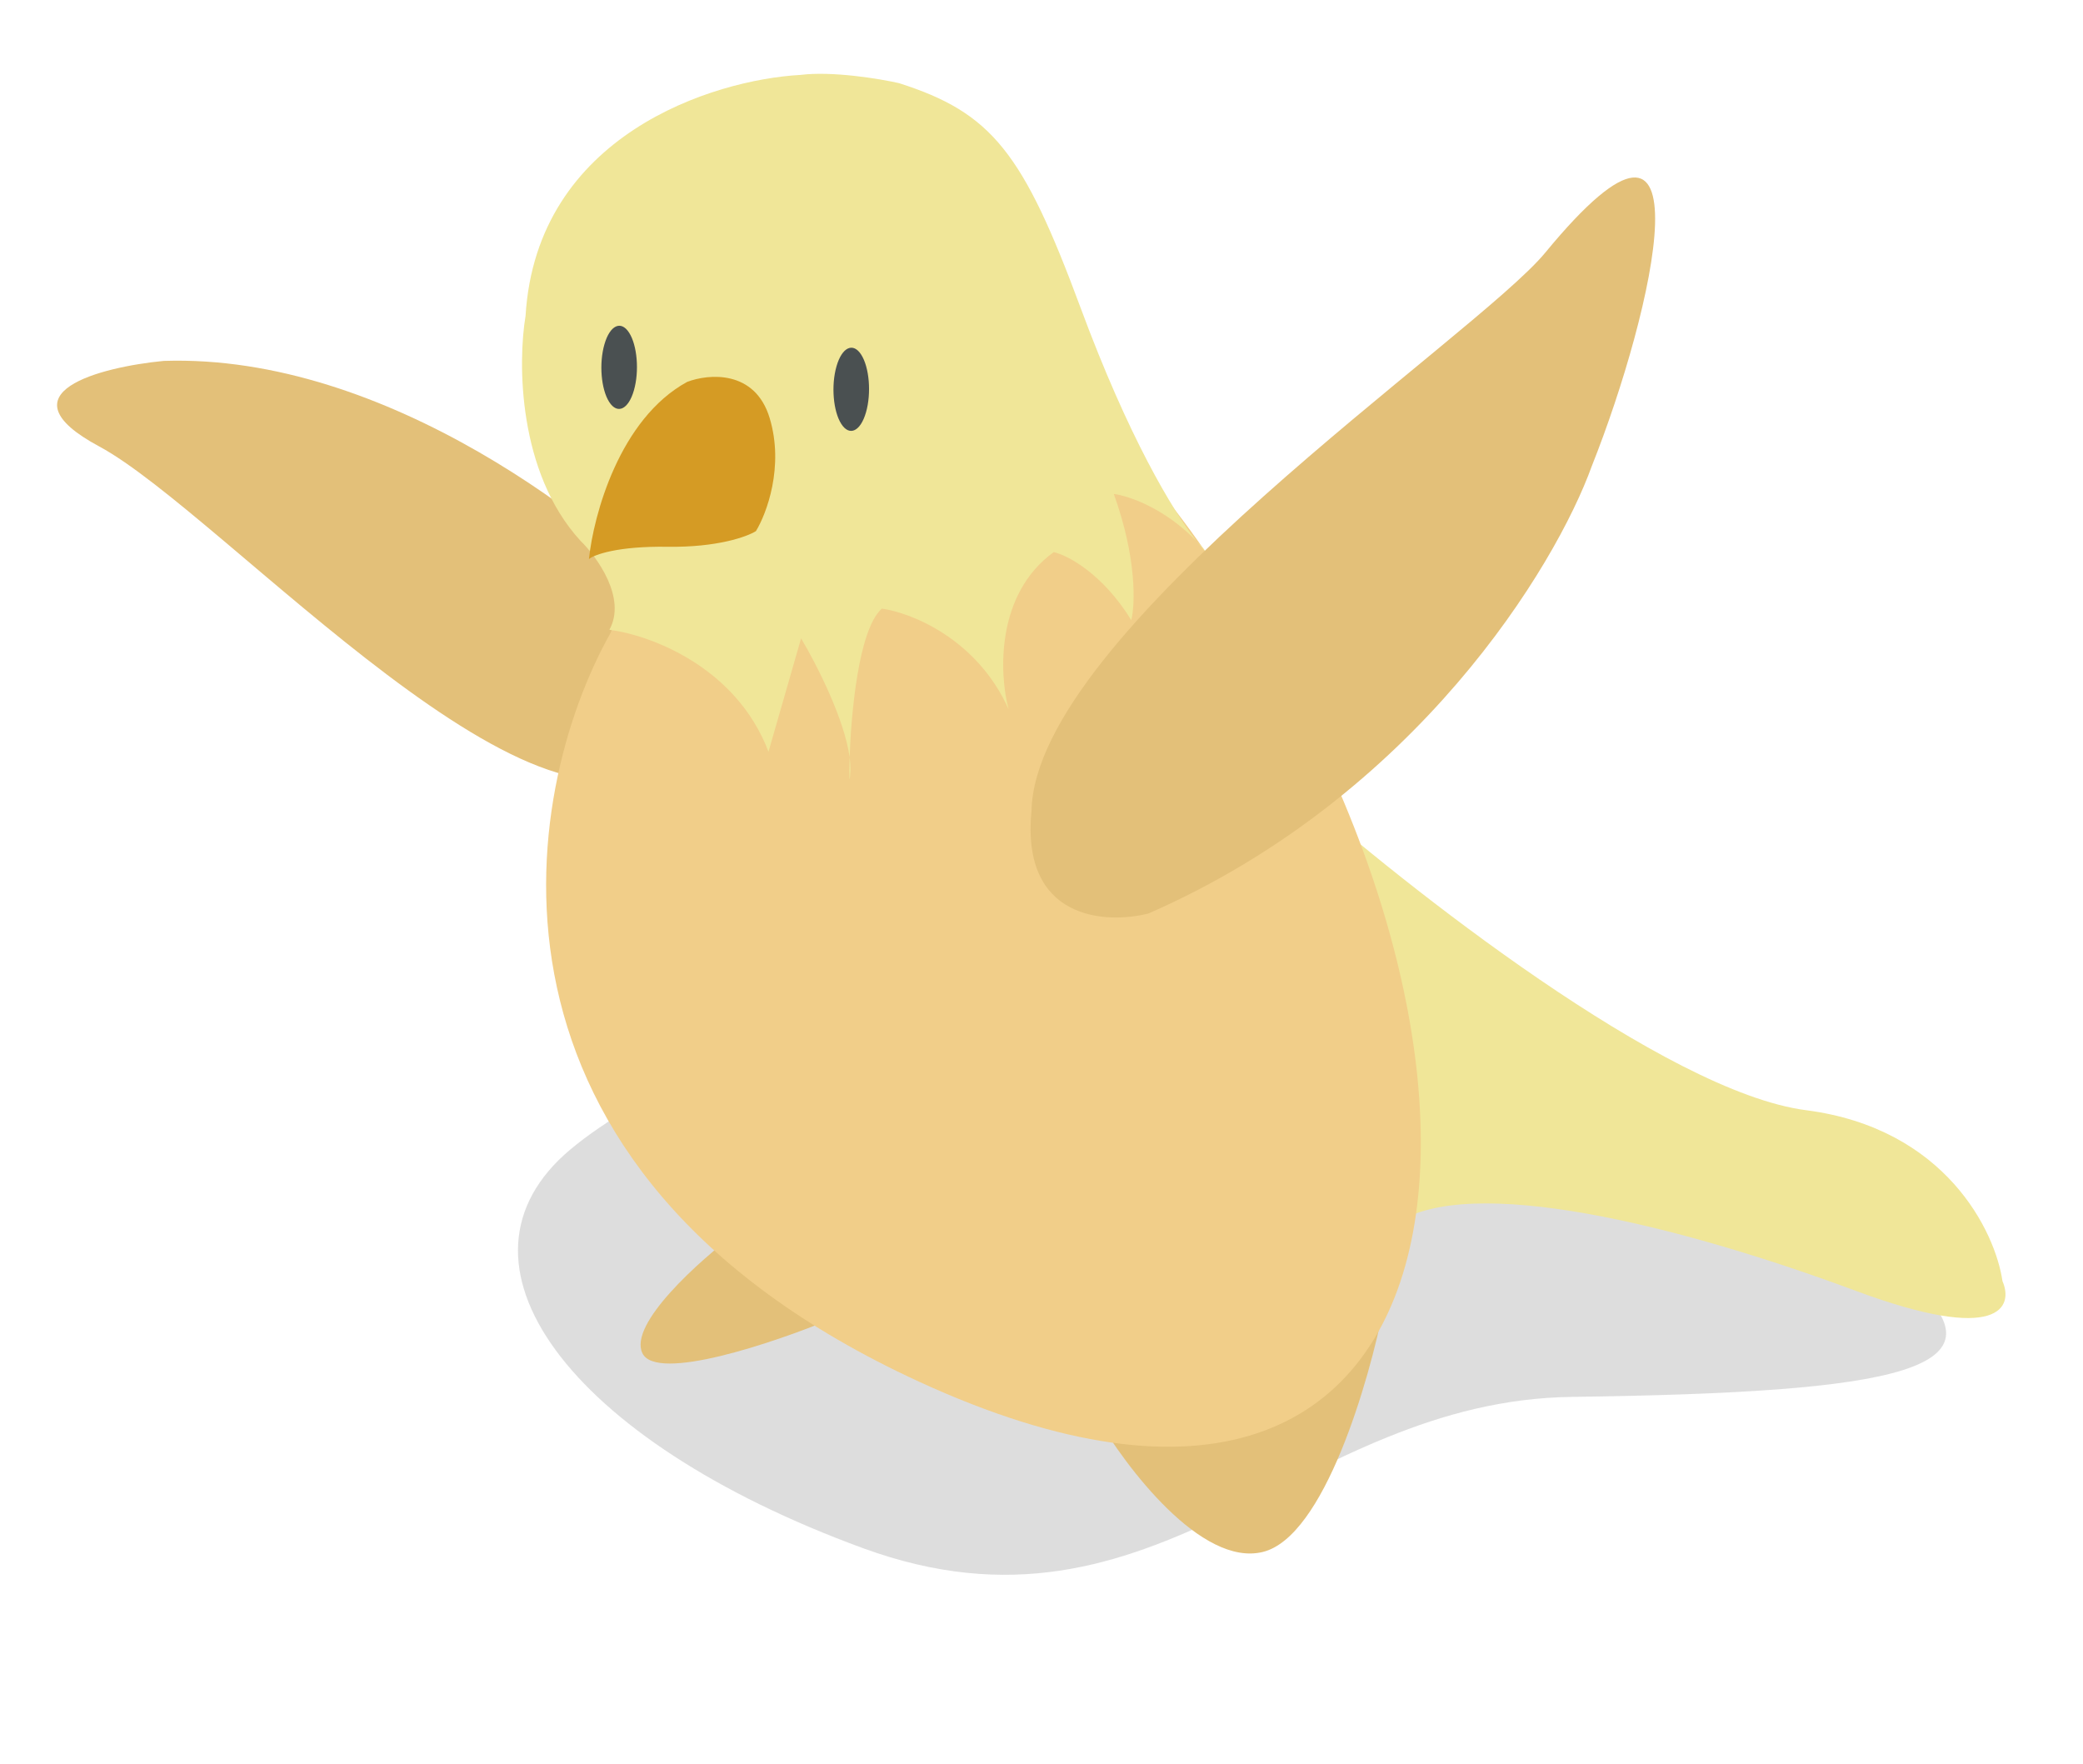 <svg xmlns="http://www.w3.org/2000/svg" width="124" height="105" viewBox="0 0 124 105" fill="none">
<g id="goldenhawk">
<path id="shadow" d="M93.571 83.151C77.281 83.371 68.948 98.595 51.361 92.152C33.773 85.709 25.987 75.079 33.97 68.41C41.953 61.742 67.536 52.573 85.123 59.016C86.295 65.006 111.785 71.805 113.423 75.984C120.074 81.569 112.932 82.891 93.571 83.151Z" fill="#BCBCBC" fill-opacity="0.5"/>
<path id="gymbro hawk's tail" d="M107.511 66.085C99.185 65.009 83.693 52.811 76.988 46.847C77.573 56.476 79.62 75.148 83.128 72.809C87.513 69.886 99.793 72.868 110.493 76.844C119.054 80.025 119.869 77.779 119.206 76.259C118.777 73.316 115.838 67.161 107.511 66.085Z" fill="#F0E698"/>
<path id="Vector 80" d="M75.174 92.381C71.522 93.276 67.035 87.36 65.248 84.29L82.391 77.712C81.507 82.229 78.827 91.486 75.174 92.381Z" fill="#E3C079"/>
<path id="Vector 83" d="M38.242 80.551C37.404 78.809 41.647 75.026 43.874 73.352L49.475 78.519C46.08 79.922 39.08 82.293 38.242 80.551Z" fill="#E3C079"/>
<path id="left arm" d="M40.877 36.554C44.694 40.09 41.79 43.438 39.861 44.67C32.861 52.787 13.319 30.556 5.896 26.569C-0.042 23.38 5.988 21.849 9.745 21.483C23.052 21.043 36.044 31.347 40.877 36.554Z" fill="#E3C079"/>
<path id="Vector 79" d="M54.693 82.238C27.098 69.533 30.965 47.235 36.347 37.674C40.881 25.855 54.212 8.199 71.264 32.133C92.578 62.051 89.186 98.119 54.693 82.238Z" fill="#F1CE89"/>
<path id="Vector 78" d="M31.286 18.807C31.939 8.018 42.468 4.746 47.65 4.459C49.556 4.223 52.351 4.686 53.51 4.947C59.06 6.713 60.908 9.089 64.329 18.326C67.179 26.023 69.796 30.372 71.234 32.217C71.477 32.467 71.716 32.738 71.948 33.03C71.762 32.855 71.522 32.586 71.234 32.217C69.337 30.256 67.215 29.522 66.304 29.402C67.685 33.238 67.573 36.008 67.345 36.913C65.624 34.126 63.551 33.053 62.729 32.864C59.255 35.381 59.489 40.148 60.041 42.217C58.156 38.007 54.226 36.47 52.496 36.228C51.08 37.483 50.661 42.643 50.578 45.083C50.617 45.378 50.633 45.655 50.621 45.91C50.578 46.829 50.537 46.288 50.578 45.083C50.276 42.804 48.593 39.513 47.689 37.998L45.748 44.749C43.814 39.646 38.628 37.782 36.276 37.489C37.313 35.608 35.557 33.168 34.549 32.183C30.823 28.111 30.821 21.569 31.286 18.807Z" fill="#F0E698"/>
<ellipse id="Ellipse 290" cx="1.626" cy="2.146" rx="1.626" ry="2.146" transform="matrix(0.54 0.842 -0.276 0.961 50.389 19.742)" fill="#4A5051"/>
<ellipse id="Ellipse 291" cx="1.626" cy="2.146" rx="1.626" ry="2.146" transform="matrix(0.54 0.842 -0.276 0.961 36.573 18.435)" fill="#4A5051"/>
<path id="Vector 82" d="M45.818 24.886C44.947 21.999 42.182 22.246 40.909 22.731C36.874 24.931 35.329 30.678 35.06 33.277C35.383 33.015 36.771 32.503 39.735 32.547C42.7 32.591 44.48 31.944 45 31.615C45.636 30.575 46.689 27.773 45.818 24.886Z" fill="#D59B24"/>
<path id="right arm" d="M61.406 48.279C60.769 54.732 65.783 55.032 68.37 54.375C84.314 47.4 92.609 33.708 94.763 27.734C98.427 18.531 102.054 2.814 91.988 15.04C87.862 20.051 61.585 37.635 61.406 48.279Z" fill="#E3C079"/>
</g>
</svg>
